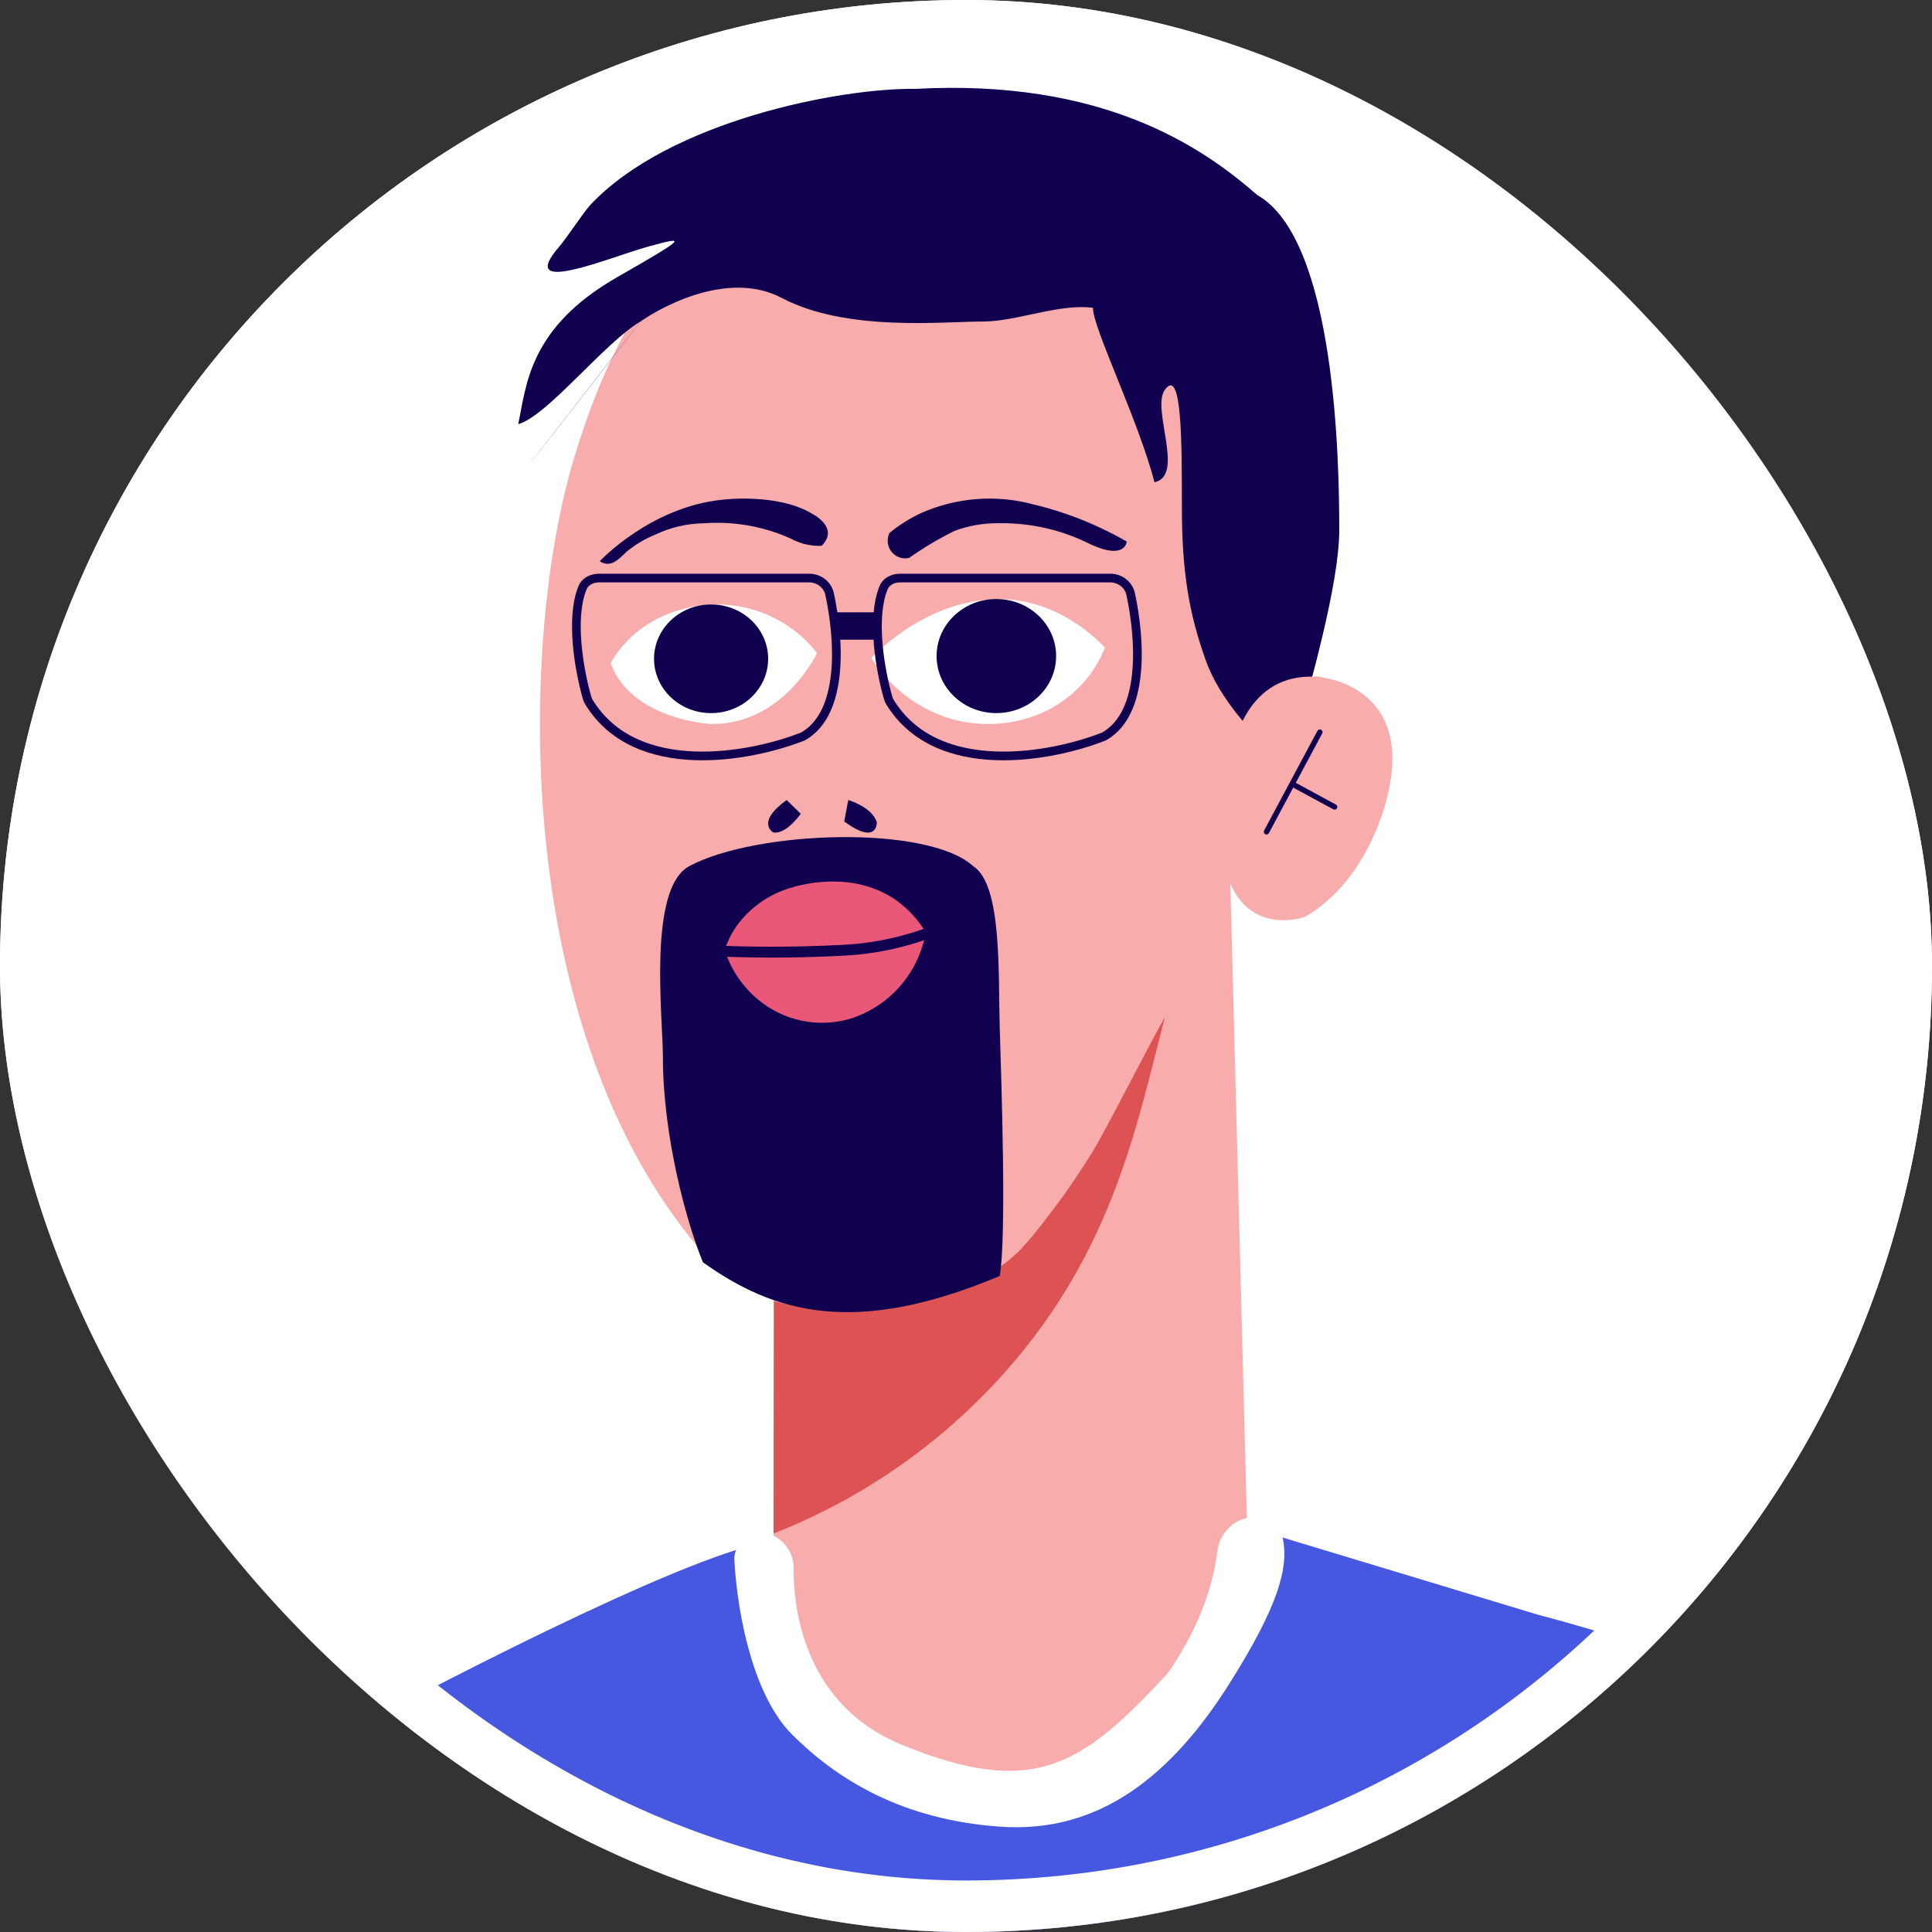 <svg width="150" height="150" viewBox="0 0 150 150" fill="none" xmlns="http://www.w3.org/2000/svg">
<rect x="0" y="0" width="150" height="150" fill="#333333" stroke="none"/>
<g clip-path="url(#clip0_2420_37593)">
<rect width="150" height="150" rx="75" fill="white"/>
<path d="M102.558 52.586C101.727 52.505 103.198 53.328 102.426 53.648C103.702 51.478 100.343 53.004 99.814 53.648C103.048 47.161 102.802 43.592 102.426 36.359C102.145 31.42 100.978 26.571 98.981 22.041C96.756 17.719 93.376 14.092 89.214 11.561C85.052 9.031 80.269 7.694 75.393 7.699C64.117 7.797 56.655 15.542 54.092 18.199C49.96 22.475 46.863 27.826 44.503 35.797C40.37 49.736 39.806 78.745 53.491 95.97C59.175 103.129 70.413 102.895 76.888 99.066C84.859 93.715 93.217 75.241 95.48 68.522C97.262 72.691 101.323 71.178 101.323 71.178C106.369 68.256 107.697 61.882 107.697 61.882C109.886 53.245 102.558 52.586 102.558 52.586Z" fill="#F9ACAC"/>
<path d="M45.812 15.932C51.974 9.345 65.378 6.812 71.044 6.901C85.652 6.104 93.355 11.416 97.604 15.135C103.713 18.588 103.979 35.852 103.979 41.163C103.979 45.413 101.588 53.585 100.791 56.595L98.401 57.923C97.25 56.949 94.683 54.258 93.62 51.283C92.292 47.565 91.761 44.351 91.761 39.304C91.761 34.258 91.761 28.414 90.433 30.273C89.371 31.761 92.025 36.913 89.636 37.444C88.361 32.557 84.855 25.492 84.855 23.899C82.288 23.545 78.906 24.961 76.356 24.961C73.169 24.961 65.732 25.785 60.686 23.129C56.776 21.071 51.895 23.512 49.914 24.836C49.852 24.882 49.791 24.924 49.73 24.961C49.807 24.916 30.272 49.952 49.727 24.963C46.91 26.616 42.473 32.327 40.235 32.929C40.872 29.955 41.031 25.455 47.937 21.509C53.514 18.321 53.249 18.349 50.327 19.145C47.406 19.942 39.969 23.129 43.422 19.145C43.996 18.483 45.193 16.64 45.812 15.932Z" fill="#10004F"/>
<path d="M102.65 52.584C97.125 51.946 95.567 57.276 95.478 60.02L102.65 58.427V52.584Z" fill="#F9ACAC"/>
<path d="M69.053 41.38C69.816 40.758 70.653 40.234 71.543 39.82C74.291 38.614 77.361 38.384 80.254 39.167C81.823 39.542 83.357 40.058 84.836 40.709C85.74 41.107 86.623 41.552 87.481 42.044C87.481 42.044 87.397 43.513 84.685 42.27C82.47 41.145 80.02 40.58 77.543 40.624C76.359 40.607 75.182 40.813 74.074 41.234C72.863 41.836 71.699 42.531 70.593 43.312V43.312C70.344 43.374 70.083 43.362 69.84 43.279C69.597 43.196 69.383 43.045 69.222 42.843C69.061 42.641 68.959 42.397 68.929 42.139C68.9 41.881 68.943 41.62 69.053 41.386V41.38Z" fill="#10004F"/>
<path d="M46.562 43.572C46.562 43.572 50.484 39.367 56.069 38.8C56.069 38.8 60.345 38.246 63.074 39.898C63.074 39.898 65.216 40.965 63.788 42.379C63.461 42.393 63.133 42.371 62.81 42.313C62.306 42.224 61.82 42.052 61.371 41.806C60.667 41.488 59.936 41.231 59.188 41.037C57.715 40.654 56.189 40.515 54.671 40.626C53.356 40.643 52.061 40.944 50.874 41.508C50.069 41.836 49.318 42.285 48.649 42.838C48.193 43.256 47.707 43.828 47.09 43.769C46.899 43.751 46.717 43.683 46.562 43.572Z" fill="#10004F"/>
<path d="M67.653 51.087C67.653 51.087 71.483 46.852 76.889 46.549C76.889 46.549 81.479 45.841 85.792 50.276C85.436 51.176 84.943 52.014 84.33 52.763C83.157 54.155 81.613 55.185 79.879 55.733C77.945 56.33 75.883 56.367 73.929 55.842C71.324 55.084 69.09 53.391 67.653 51.087V51.087Z" fill="white"/>
<path d="M77.357 55.366C79.919 55.366 81.997 53.383 81.997 50.937C81.997 48.491 79.919 46.508 77.357 46.508C74.794 46.508 72.717 48.491 72.717 50.937C72.717 53.383 74.794 55.366 77.357 55.366Z" fill="#10004F"/>
<path d="M47.405 51.477C47.893 50.63 48.523 49.868 49.27 49.223C50.337 48.307 51.61 47.646 52.987 47.293C54.88 46.768 56.892 46.813 58.758 47.423C60.623 48.033 62.254 49.179 63.435 50.71C63.435 50.71 60.817 56.28 55.21 56.209C55.21 56.209 49.027 55.92 47.405 51.477Z" fill="white"/>
<path d="M55.209 55.366C57.656 55.366 59.639 53.478 59.639 51.148C59.639 48.818 57.656 46.93 55.209 46.93C52.763 46.93 50.78 48.818 50.78 51.148C50.78 53.478 52.763 55.366 55.209 55.366Z" fill="#10004F"/>
<path d="M65.544 63.777L65.861 62.113C65.861 62.113 67.727 62.661 68.075 63.844C68.075 63.844 68.143 65.688 65.544 63.777Z" fill="#10004F"/>
<path d="M61.075 62.113L62.17 63.179C62.17 63.179 61.075 64.787 60.046 64.634C60.03 64.634 58.645 63.868 61.075 62.113Z" fill="#10004F"/>
<path fill-rule="evenodd" clip-rule="evenodd" d="M102.571 56.655C102.674 56.71 102.712 56.838 102.657 56.941L98.517 64.681C98.463 64.783 98.335 64.822 98.232 64.767C98.129 64.712 98.091 64.584 98.145 64.482L102.285 56.742C102.34 56.639 102.468 56.6 102.571 56.655Z" fill="#10004F"/>
<path fill-rule="evenodd" clip-rule="evenodd" d="M100.243 60.821C100.299 60.719 100.427 60.681 100.529 60.736L103.719 62.465C103.822 62.521 103.86 62.649 103.804 62.752C103.749 62.854 103.621 62.892 103.518 62.836L100.328 61.107C100.226 61.052 100.188 60.923 100.243 60.821Z" fill="#10004F"/>
<path d="M95.494 67.458L97.338 138.373C97.338 138.373 83.73 151.401 60.06 139.701V100.536C61.369 100.962 62.721 101.239 64.092 101.362C65.483 101.476 66.882 101.439 68.264 101.252C71.247 100.963 74.133 100.041 76.731 98.547C79.307 96.987 80.598 95.237 83.112 91.816C85.626 88.396 86.972 85.698 89.181 81.273C90.509 78.639 91.703 75.939 92.76 73.184C93.372 71.636 93.806 70.302 94.136 69.287C94.136 69.287 93.971 66.277 95.494 67.458Z" fill="#F9ACAC"/>
<path d="M60.06 119.063C65.582 116.896 70.64 113.709 74.965 109.669C85.965 99.353 88.019 88.333 90.432 78.988C88.599 82.253 85.898 87.72 84.688 89.644C83.704 91.198 82.904 92.411 81.785 93.892C80.147 96.022 79.341 97.084 77.954 98.139C76.246 99.357 74.318 100.239 72.276 100.737C68.318 101.943 64.102 102.041 60.091 101.022L60.06 119.063Z" fill="#DD5252"/>
<path d="M53.514 67.247C50.275 68.985 51.468 79.009 51.468 82.076C51.468 88.176 53.285 94.882 54.576 98.003C60 101.878 66.263 103.846 77.62 99.066C78.158 95.998 77.749 84.078 77.62 79.816C77.491 75.554 77.819 68.7 75.559 67.247C72.007 64.019 58.69 64.471 53.514 67.247Z" fill="#10004F"/>
<path d="M56.264 73.756C56.476 73.109 56.778 72.495 57.163 71.933C58.18 70.51 59.638 69.463 61.31 68.955C61.954 68.748 66.169 67.478 69.612 69.921C70.526 70.578 71.295 71.416 71.872 72.382C71.604 73.94 70.91 75.394 69.867 76.581C68.824 77.769 67.472 78.644 65.962 79.109C64.749 79.457 63.469 79.503 62.234 79.244C60.999 78.984 59.846 78.427 58.875 77.621C57.653 76.609 56.746 75.268 56.264 73.756V73.756Z" fill="#E95878"/>
<path fill-rule="evenodd" clip-rule="evenodd" d="M75.614 70.766C75.728 70.97 75.656 71.227 75.453 71.341C72.363 73.073 68.886 74.056 65.32 74.207C61.734 74.394 58.141 74.394 54.554 74.207C54.322 74.195 54.143 73.997 54.155 73.764C54.167 73.531 54.366 73.353 54.598 73.365C58.156 73.55 61.721 73.55 65.278 73.365L65.282 73.364L65.282 73.364C68.718 73.219 72.066 72.272 75.04 70.605C75.243 70.491 75.5 70.563 75.614 70.766Z" fill="#10004F"/>
<path fill-rule="evenodd" clip-rule="evenodd" d="M44.907 45.52C45.178 44.848 45.865 44.543 46.504 44.543H62.826C63.728 44.543 64.543 45.141 64.739 46.047C65.125 47.833 65.414 50.18 65.199 52.322C64.985 54.451 64.262 56.474 62.523 57.465L62.502 57.477L62.481 57.486C60.43 58.301 57.144 59.139 53.893 59.017C50.642 58.896 47.363 57.81 45.449 54.707C45.362 54.566 45.295 54.413 45.251 54.255C44.95 53.206 44.615 51.655 44.477 50.059C44.339 48.472 44.392 46.794 44.907 45.52ZM46.504 45.218C46.049 45.218 45.671 45.431 45.533 45.773C45.079 46.897 45.015 48.445 45.149 50.001C45.283 51.547 45.609 53.055 45.9 54.069C45.928 54.17 45.97 54.266 46.024 54.353C47.773 57.188 50.785 58.226 53.918 58.343C57.04 58.459 60.22 57.655 62.209 56.867C63.642 56.038 64.321 54.307 64.528 52.255C64.733 50.208 64.456 47.936 64.079 46.19C63.956 45.619 63.435 45.218 62.826 45.218H46.504Z" fill="#10004F"/>
<path fill-rule="evenodd" clip-rule="evenodd" d="M68.28 45.52C68.552 44.848 69.238 44.543 69.877 44.543H86.199C87.101 44.543 87.916 45.141 88.112 46.047C88.498 47.833 88.787 50.18 88.572 52.322C88.359 54.451 87.635 56.474 85.896 57.465L85.876 57.477L85.854 57.486C83.803 58.301 80.516 59.139 77.266 59.017C74.014 58.896 70.736 57.81 68.822 54.707C68.735 54.566 68.669 54.413 68.624 54.255C68.323 53.206 67.988 51.655 67.85 50.059C67.713 48.472 67.766 46.794 68.28 45.52ZM69.877 45.218C69.422 45.218 69.044 45.431 68.906 45.773C68.452 46.897 68.388 48.445 68.522 50.001C68.656 51.547 68.982 53.055 69.273 54.069C69.301 54.17 69.343 54.266 69.397 54.353C71.146 57.188 74.158 58.226 77.291 58.343C80.413 58.459 83.593 57.655 85.582 56.867C87.016 56.038 87.695 54.307 87.901 52.255C88.106 50.208 87.829 47.936 87.452 46.19C87.329 45.619 86.808 45.218 86.199 45.218H69.877Z" fill="#10004F"/>
<path d="M64.936 47.539H68.123V49.664H64.936V47.539Z" fill="#10004F"/>
<path d="M25.36 135.452C32.16 131.627 52.983 120.844 59.357 119.781C56.383 136.142 72.017 141.295 80.34 139.967C95.426 139.967 97.692 124.739 96.541 118.453L119.383 125.359C129.476 128.015 144.455 133.167 150.192 139.967C155.929 146.766 155.12 150.002 155.12 150.002H14.722C19.945 139.024 18.561 139.276 25.36 135.452Z" fill="#4658DF"/>
<path d="M69.982 135.451C63.386 132.744 61.585 126.485 61.619 121.723C61.63 120.107 60.129 118.683 58.566 119.094C57.624 119.342 56.962 120.192 57.017 121.165C57.276 125.656 58.574 131.744 61.483 134.654C64.936 138.107 69.982 141.294 77.685 141.825C85.387 142.356 90.976 137.823 95.48 130.67C99.258 124.669 100.061 121.706 99.6 119.446C99.433 118.63 98.72 118.074 97.909 117.883C96.261 117.496 94.73 118.752 94.515 120.431C94.206 122.842 93.329 125.947 90.841 129.663C90.748 129.802 90.64 129.937 90.526 130.059C83.994 137.09 80.251 139.663 69.982 135.451Z" fill="white"/>
</g>
<rect x="2" y="2" width="146" height="146" rx="73" stroke="white" stroke-width="4"/>
<defs>
<clipPath id="clip0_2420_37593">
<rect width="150" height="150" rx="75" fill="white"/>
</clipPath>
</defs>
</svg>
